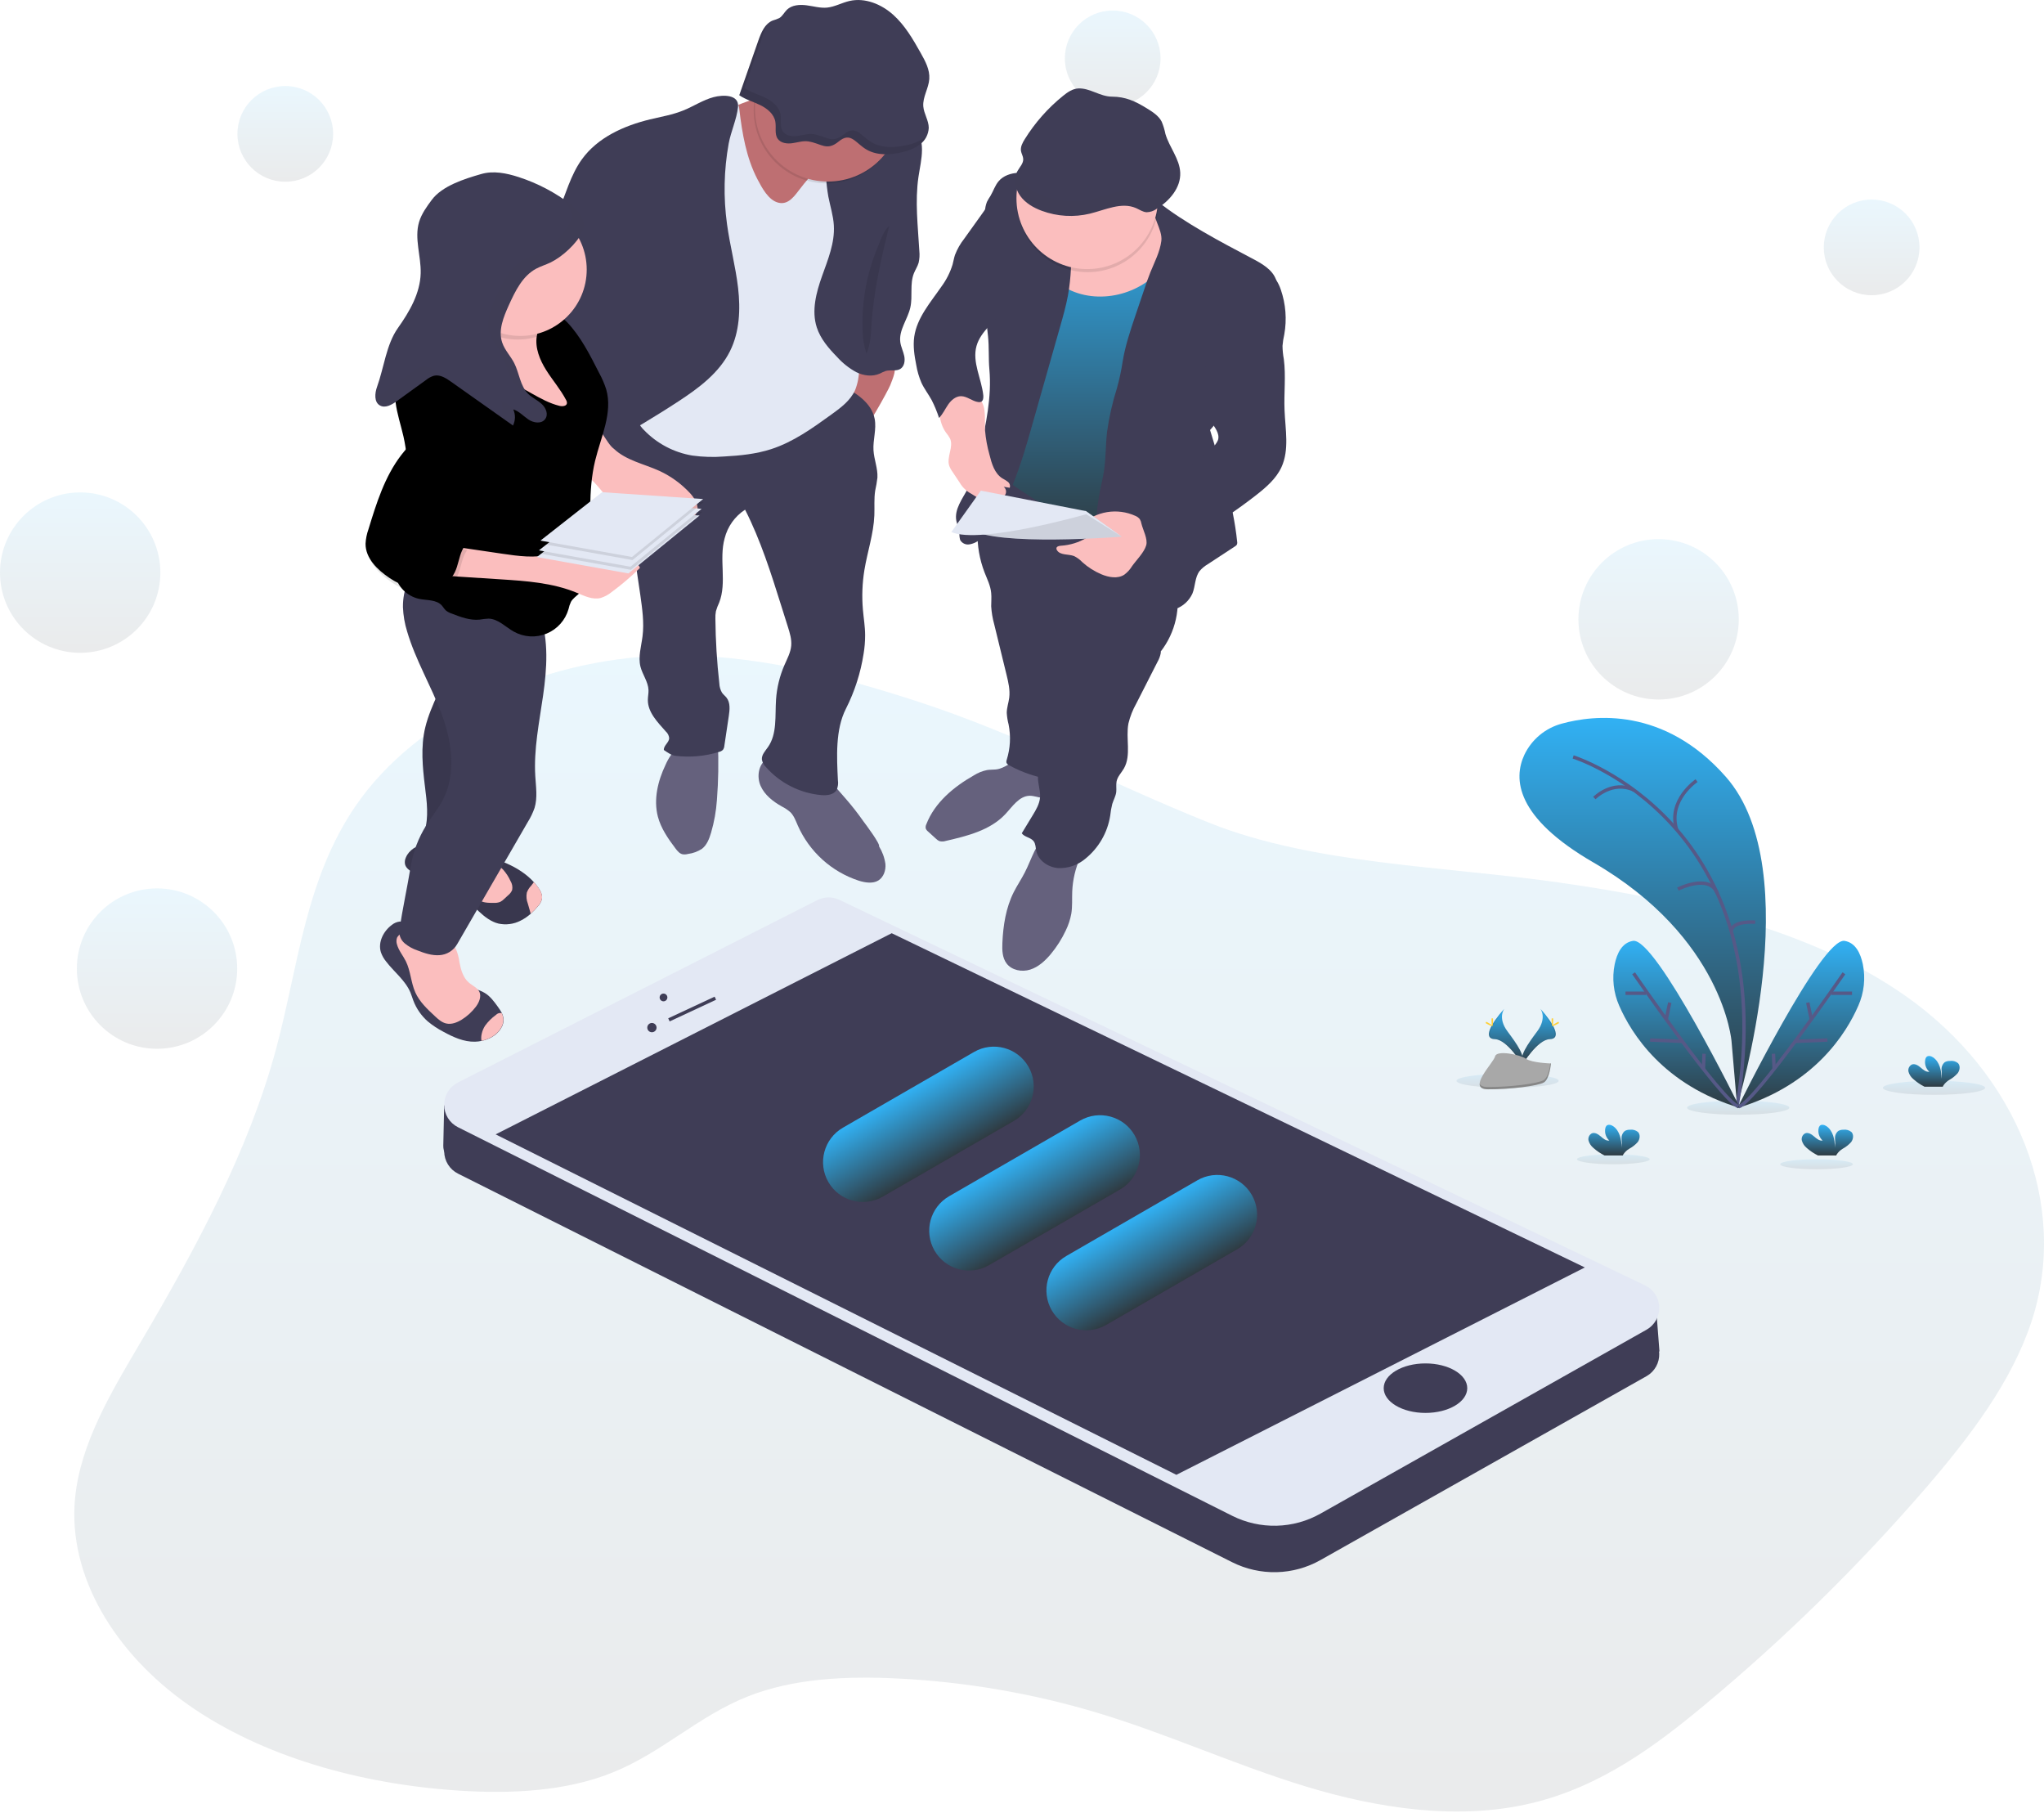 <svg width="600" height="532" viewBox="0 0 600 532" fill="none" xmlns="http://www.w3.org/2000/svg">
<g clip-path="url(#clip0)">
<path opacity="0.1" d="M268.798 205.694C245.348 198.104 220.554 191.742 195.215 192.398C157.963 193.365 122.145 210.725 104.48 236.383C89.547 258.125 87.554 283.679 81.036 307.856C73.005 337.642 57.761 365.909 41.492 393.553C32.753 408.401 23.534 423.56 22.015 439.875C19.931 462.527 33.656 485.172 55.294 500.351C76.933 515.529 105.726 523.619 134.656 525.508C150.049 526.508 166.136 525.735 179.842 520.191C194.339 514.348 204.941 503.655 219.496 497.877C232.987 492.527 248.711 491.839 263.845 492.625C283.443 493.616 302.854 496.942 321.665 502.532C342.758 508.842 362.358 517.925 383.406 524.326C404.454 530.728 427.982 534.35 449.549 529.202C469.798 524.372 485.86 512.465 500.344 500.403C523.685 481.013 545.389 459.733 565.234 436.779C578.316 421.593 590.502 405.557 596.345 387.814C607.505 353.886 592.553 315.471 559.099 292.105C531.384 272.739 494.099 264.189 457.586 258.995C424.287 254.21 385.763 253.736 355.158 241.55C325.969 229.897 299.416 215.601 268.798 205.694Z" fill="url(#paint0_linear)"/>
<path opacity="0.1" d="M567.714 321.314C576 321.314 582.718 320.393 582.718 319.256C582.718 318.119 576 317.198 567.714 317.198C559.428 317.198 552.71 318.119 552.71 319.256C552.71 320.393 559.428 321.314 567.714 321.314Z" fill="url(#paint1_linear)"/>
<path opacity="0.1" d="M510.238 327.144C518.524 327.144 525.242 326.223 525.242 325.086C525.242 323.949 518.524 323.028 510.238 323.028C501.952 323.028 495.235 323.949 495.235 325.086C495.235 326.223 501.952 327.144 510.238 327.144Z" fill="url(#paint2_linear)"/>
<path opacity="0.1" d="M442.537 319.256C450.823 319.256 457.541 318.335 457.541 317.198C457.541 316.061 450.823 315.14 442.537 315.14C434.251 315.14 427.534 316.061 427.534 317.198C427.534 318.335 434.251 319.256 442.537 319.256Z" fill="url(#paint3_linear)"/>
<path opacity="0.1" d="M533.24 343.147C539.131 343.147 543.907 342.49 543.907 341.68C543.907 340.87 539.131 340.213 533.24 340.213C527.349 340.213 522.573 340.87 522.573 341.68C522.573 342.49 527.349 343.147 533.24 343.147Z" fill="url(#paint4_linear)"/>
<path opacity="0.1" d="M473.59 341.68C479.481 341.68 484.256 341.023 484.256 340.213C484.256 339.403 479.481 338.746 473.59 338.746C467.699 338.746 462.923 339.403 462.923 340.213C462.923 341.023 467.699 341.68 473.59 341.68Z" fill="url(#paint5_linear)"/>
<path d="M509.914 324.619C509.914 324.619 530.961 255.632 506.622 228.001C488.444 207.33 467.747 209.823 458.495 212.361C456.1 212.999 453.873 214.149 451.967 215.733C450.061 217.317 448.523 219.297 447.458 221.535C444.212 228.514 444.809 239.843 467.649 253.068C505.895 275.213 508.278 305.59 508.278 305.59L509.914 324.619Z" fill="url(#paint6_linear)"/>
<path d="M461.787 222.145C461.787 222.145 523.827 241.544 509.914 324.619" stroke="#565987" stroke-miterlimit="10"/>
<path d="M498.013 229.098C498.013 229.098 489.47 234.857 492.17 243.505" stroke="#565987" stroke-miterlimit="10"/>
<path d="M468.013 234.221C468.013 234.221 473.207 228.91 479.588 231.838" stroke="#565987" stroke-miterlimit="10"/>
<path d="M492.534 260.936C492.534 260.936 501.701 256.288 504.071 262.111" stroke="#565987" stroke-miterlimit="10"/>
<path d="M515.224 270.636C515.224 270.636 508.336 270.09 508.213 273.382" stroke="#565987" stroke-miterlimit="10"/>
<path d="M510.764 325.171C510.764 325.171 486.094 275.031 479.348 276.128C476.102 276.647 474.648 279.816 473.979 282.99C473.148 287.1 473.618 291.366 475.323 295.196C478.822 303.22 488.217 318.458 510.764 325.171Z" fill="url(#paint7_linear)"/>
<path d="M479.53 285.646C479.53 285.646 505.402 323.158 510.401 324.807" stroke="#565987" stroke-miterlimit="10"/>
<path d="M477.154 291.502H483.192" stroke="#565987" stroke-miterlimit="10"/>
<path d="M484.386 305.226L493.852 305.629" stroke="#565987" stroke-miterlimit="10"/>
<path d="M490.145 294.248L489.119 299.175" stroke="#565987" stroke-miterlimit="10"/>
<path d="M500.208 309.251L500.026 313.731" stroke="#565987" stroke-miterlimit="10"/>
<path d="M510.037 325.171C510.037 325.171 534.707 275.031 541.453 276.128C544.699 276.647 546.153 279.816 546.822 282.99C547.653 287.1 547.183 291.366 545.478 295.196C541.979 303.22 532.585 318.458 510.037 325.171Z" fill="url(#paint8_linear)"/>
<path d="M541.271 285.646C541.271 285.646 515.4 323.158 510.401 324.807" stroke="#565987" stroke-miterlimit="10"/>
<path d="M543.647 291.502H537.61" stroke="#565987" stroke-miterlimit="10"/>
<path d="M536.415 305.226L526.949 305.629" stroke="#565987" stroke-miterlimit="10"/>
<path d="M530.656 294.248L531.682 299.175" stroke="#565987" stroke-miterlimit="10"/>
<path d="M520.587 309.251L520.775 313.731" stroke="#565987" stroke-miterlimit="10"/>
<path d="M467.714 336.882C467.045 336.334 466.556 335.596 466.312 334.766C466.203 334.348 466.242 333.905 466.42 333.512C466.598 333.118 466.906 332.798 467.292 332.604C468.195 332.26 469.155 332.883 469.889 333.519C470.623 334.156 471.454 334.863 472.408 334.733C471.918 334.288 471.551 333.723 471.344 333.094C471.137 332.465 471.097 331.793 471.226 331.143C471.266 330.874 471.378 330.62 471.551 330.41C472.051 329.877 472.96 330.111 473.557 330.526C475.459 331.87 475.992 334.454 476.005 336.779C476.098 335.915 476.098 335.045 476.005 334.182C475.968 333.752 476.036 333.319 476.205 332.922C476.374 332.525 476.637 332.175 476.972 331.903C477.423 331.656 477.932 331.535 478.446 331.552C478.871 331.492 479.303 331.521 479.716 331.639C480.129 331.756 480.512 331.959 480.841 332.234C481.562 333.013 481.374 334.318 480.744 335.175C480.036 335.96 479.199 336.618 478.271 337.123C477.559 337.543 476.953 338.121 476.498 338.811C476.447 338.907 476.404 339.006 476.368 339.109H471.006C469.813 338.518 468.706 337.769 467.714 336.882Z" fill="url(#paint9_linear)"/>
<path d="M561.637 316.685C560.965 316.139 560.476 315.4 560.235 314.568C560.127 314.151 560.166 313.71 560.344 313.317C560.522 312.925 560.83 312.606 561.215 312.413C562.118 312.069 563.079 312.692 563.812 313.322C564.546 313.952 565.383 314.672 566.338 314.536C565.846 314.092 565.477 313.527 565.269 312.898C565.061 312.269 565.019 311.596 565.15 310.946C565.189 310.677 565.304 310.425 565.481 310.219C565.981 309.686 566.883 309.914 567.48 310.336C569.383 311.673 569.915 314.231 569.928 316.588C570.024 315.725 570.024 314.854 569.928 313.991C569.891 313.561 569.96 313.128 570.128 312.731C570.297 312.334 570.56 311.984 570.895 311.712C571.348 311.471 571.856 311.353 572.369 311.368C572.792 311.301 573.223 311.325 573.636 311.437C574.049 311.549 574.434 311.746 574.765 312.017C575.492 312.79 575.304 314.095 574.667 314.952C573.964 315.751 573.127 316.424 572.194 316.938C571.482 317.359 570.876 317.936 570.421 318.626C570.368 318.721 570.325 318.821 570.292 318.925H564.929C563.737 318.328 562.63 317.575 561.637 316.685Z" fill="url(#paint10_linear)"/>
<path d="M530.332 336.882C529.662 336.334 529.174 335.596 528.929 334.766C528.821 334.348 528.859 333.905 529.038 333.512C529.216 333.118 529.524 332.798 529.91 332.604C530.812 332.26 531.773 332.883 532.507 333.519C533.24 334.156 534.071 334.863 535.026 334.733C534.535 334.288 534.168 333.724 533.959 333.095C533.751 332.466 533.709 331.793 533.838 331.143C533.883 330.874 533.997 330.621 534.169 330.41C534.669 329.877 535.578 330.111 536.175 330.526C538.077 331.87 538.609 334.454 538.622 336.779C538.726 335.917 538.737 335.046 538.655 334.182C538.618 333.752 538.686 333.319 538.855 332.922C539.024 332.525 539.287 332.175 539.622 331.903C540.073 331.656 540.582 331.535 541.096 331.552C541.521 331.492 541.953 331.521 542.366 331.639C542.779 331.756 543.162 331.959 543.492 332.234C544.212 333.013 544.024 334.318 543.394 335.175C542.686 335.96 541.849 336.618 540.921 337.123C540.209 337.543 539.603 338.121 539.148 338.811C539.097 338.907 539.054 339.006 539.018 339.109H533.656C532.452 338.521 531.334 337.772 530.332 336.882Z" fill="url(#paint11_linear)"/>
<path d="M441.563 296.059C441.563 296.059 439.551 298.688 442.492 302.655C445.433 306.622 447.848 309.978 446.874 312.452C446.874 312.452 442.44 305.083 438.83 304.979C435.221 304.876 437.59 300.493 441.563 296.059Z" fill="url(#paint12_linear)"/>
<path opacity="0.1" d="M441.563 296.059C441.386 296.312 441.246 296.59 441.148 296.884C437.629 301.019 435.753 304.882 439.135 304.979C442.291 305.07 446.076 310.706 446.978 312.121C446.978 312.231 446.913 312.342 446.874 312.446C446.874 312.446 442.44 305.077 438.83 304.973C435.221 304.869 437.59 300.493 441.563 296.059Z" fill="black"/>
<path d="M437.824 299.409C437.824 300.338 437.928 301.084 438.058 301.084C438.187 301.084 438.285 300.338 438.285 299.409C438.285 298.481 438.155 298.922 438.032 298.922C437.908 298.922 437.824 298.487 437.824 299.409Z" fill="#FFD037"/>
<path d="M436.538 300.513C437.35 300.961 438.064 301.227 438.122 301.117C438.181 301.006 437.577 300.552 436.766 300.11C435.954 299.669 436.272 299.987 436.207 300.11C436.142 300.234 435.727 300.071 436.538 300.513Z" fill="#FFD037"/>
<path d="M452.178 296.059C452.178 296.059 454.191 298.688 451.25 302.655C448.309 306.622 445.894 309.978 446.874 312.452C446.874 312.452 451.302 305.083 454.911 304.979C458.521 304.876 456.151 300.493 452.178 296.059Z" fill="url(#paint13_linear)"/>
<path opacity="0.1" d="M452.178 296.059C452.356 296.312 452.496 296.59 452.594 296.884C456.112 301.019 457.989 304.882 454.606 304.979C451.451 305.07 447.666 310.706 446.764 312.121C446.794 312.231 446.83 312.34 446.874 312.446C446.874 312.446 451.302 305.077 454.911 304.973C458.521 304.869 456.151 300.493 452.178 296.059Z" fill="black"/>
<path d="M455.918 299.409C455.918 300.338 455.814 301.084 455.684 301.084C455.554 301.084 455.457 300.338 455.457 299.409C455.457 298.481 455.587 298.922 455.71 298.922C455.833 298.922 455.918 298.487 455.918 299.409Z" fill="#FFD037"/>
<path d="M457.203 300.513C456.392 300.961 455.678 301.227 455.619 301.117C455.561 301.006 456.164 300.552 456.976 300.11C457.787 299.669 457.469 299.987 457.534 300.11C457.599 300.234 458.015 300.071 457.203 300.513Z" fill="#FFD037"/>
<path d="M455.275 312.108C455.275 312.108 449.659 311.939 447.965 310.732C446.27 309.524 439.317 308.083 438.875 310.018C438.434 311.952 430.436 319.639 436.772 319.691C443.108 319.743 451.522 318.704 453.21 317.672C454.898 316.64 455.275 312.108 455.275 312.108Z" fill="#A8A8A8"/>
<path opacity="0.2" d="M436.681 319.016C443.024 319.068 451.425 318.029 453.12 316.997C454.418 316.218 454.918 313.4 455.067 312.102H455.249C455.249 312.102 454.898 316.646 453.204 317.665C451.509 318.685 443.115 319.736 436.766 319.684C434.935 319.684 434.305 319.035 434.337 318.055C434.617 318.646 435.318 319.009 436.681 319.016Z" fill="black"/>
<path opacity="0.1" d="M83.743 53.334C91.499 53.334 97.786 47.047 97.786 39.291C97.786 31.535 91.499 25.248 83.743 25.248C75.988 25.248 69.701 31.535 69.701 39.291C69.701 47.047 75.988 53.334 83.743 53.334Z" fill="url(#paint14_linear)"/>
<path opacity="0.1" d="M326.625 31.169C334.38 31.169 340.667 24.882 340.667 17.127C340.667 9.371 334.38 3.084 326.625 3.084C318.869 3.084 312.582 9.371 312.582 17.127C312.582 24.882 318.869 31.169 326.625 31.169Z" fill="url(#paint15_linear)"/>
<path opacity="0.1" d="M549.406 86.645C557.162 86.645 563.449 80.358 563.449 72.603C563.449 64.847 557.162 58.56 549.406 58.56C541.65 58.56 535.363 64.847 535.363 72.603C535.363 80.358 541.65 86.645 549.406 86.645Z" fill="url(#paint16_linear)"/>
<path opacity="0.1" d="M23.534 191.586C36.532 191.586 47.069 181.049 47.069 168.052C47.069 155.054 36.532 144.517 23.534 144.517C10.537 144.517 0 155.054 0 168.052C0 181.049 10.537 191.586 23.534 191.586Z" fill="url(#paint17_linear)"/>
<path opacity="0.1" d="M46.095 307.797C59.093 307.797 69.629 297.261 69.629 284.263C69.629 271.265 59.093 260.729 46.095 260.729C33.097 260.729 22.561 271.265 22.561 284.263C22.561 297.261 33.097 307.797 46.095 307.797Z" fill="url(#paint18_linear)"/>
<path opacity="0.1" d="M486.866 205.291C499.864 205.291 510.401 194.754 510.401 181.757C510.401 168.759 499.864 158.222 486.866 158.222C473.868 158.222 463.332 168.759 463.332 181.757C463.332 194.754 473.868 205.291 486.866 205.291Z" fill="url(#paint19_linear)"/>
<path d="M292.255 225.826C291.424 225.904 290.58 225.865 289.755 225.995C288.371 226.27 287.05 226.801 285.86 227.56C279.952 230.923 274.375 235.545 271.928 241.881C271.726 242.271 271.662 242.717 271.746 243.147C271.891 243.502 272.129 243.812 272.434 244.043L274.732 246.134C275.023 246.435 275.369 246.678 275.752 246.848C276.372 247.01 277.025 246.99 277.634 246.79C283.951 245.342 290.664 243.673 295.098 238.947C297.202 236.707 299.143 233.623 302.24 233.539C303.538 233.539 304.752 234.039 306.031 234.188C307.31 234.337 308.849 233.792 309.154 232.546C309.253 231.926 309.181 231.29 308.946 230.708L307.038 224.352C306.518 222.612 301.279 222.522 299.533 222.833C296.871 223.294 295.079 225.566 292.255 225.826Z" fill="#65617D"/>
<path d="M314.744 261.631C314.653 263.806 314.828 266.007 314.471 268.162C314.157 269.862 313.613 271.511 312.855 273.064C311.687 275.561 310.203 277.898 308.44 280.017C306.797 281.965 304.83 283.795 302.396 284.561C299.961 285.328 296.968 284.776 295.449 282.724C294.209 281.056 294.15 278.829 294.241 276.745C294.462 271.622 295.267 266.429 297.565 261.845C298.552 259.897 299.805 258.041 300.811 256.074C302.915 251.99 304.116 247.147 307.745 244.329C310.022 245.381 312.457 246.05 314.952 246.309C315.919 246.413 318.685 246.478 319.009 247.718C319.23 248.556 317.412 250.899 317.062 251.724C315.676 254.852 314.89 258.213 314.744 261.631Z" fill="#65617D"/>
<path d="M289.009 168C289.788 169.986 290.775 171.934 290.956 174.051C291.086 175.349 290.956 176.647 290.956 177.946C291.066 179.725 291.362 181.487 291.839 183.205L295.455 198.007C295.994 200.221 296.533 202.493 296.254 204.752C296.066 206.259 295.52 207.719 295.527 209.232C295.596 210.379 295.779 211.516 296.072 212.627C296.757 216.06 296.569 219.609 295.527 222.95C295.42 223.202 295.382 223.477 295.416 223.749C295.507 224.171 295.916 224.43 296.286 224.632C300.18 226.762 304.424 228.176 308.816 228.806C312.781 219.374 315.551 209.483 317.062 199.364C317.983 193.235 318.431 187.029 319.613 180.945C319.64 180.594 319.789 180.263 320.035 180.01C320.476 179.64 321.145 179.874 321.665 180.121C328.299 183.311 334.682 187.001 340.758 191.158C342.895 188.391 344.397 185.188 345.159 181.777C345.921 178.365 345.923 174.828 345.166 171.415C344.403 168.472 343.315 165.624 341.92 162.923C340.435 159.637 338.584 156.529 336.402 153.658C331.585 147.621 324.521 143.764 317.25 141.148C312.829 139.551 308.278 138.369 303.733 137.162C301.188 136.48 296.923 134.26 294.449 135.987C291.852 137.785 290.125 142.245 289.061 145.076C287.746 148.587 287.031 152.293 286.944 156.041C286.837 160.124 287.539 164.189 289.009 168Z" fill="#3F3D56"/>
<path d="M341.2 185.847C339.843 187.327 340.986 189.69 340.726 191.69C340.556 192.593 340.233 193.46 339.771 194.254L333.558 206.453C332.52 208.284 331.742 210.251 331.247 212.296C330.397 216.698 332.143 221.645 329.91 225.534C329.189 226.787 328.072 227.865 327.774 229.28C327.553 230.312 327.774 231.39 327.663 232.435C327.514 233.662 326.858 234.766 326.495 235.947C326.211 237.083 326.009 238.237 325.891 239.401C325.103 244.366 322.504 248.863 318.594 252.022C316.353 253.921 313.477 254.9 310.543 254.762C307.648 254.515 304.772 252.548 304.181 249.705C303.98 248.737 304.019 247.66 303.415 246.874C302.558 245.751 300.753 245.705 299.929 244.556L303.123 239.297C304.116 237.668 305.129 235.967 305.291 234.065C305.486 231.734 304.363 229.41 304.765 227.105C305.109 225.125 306.531 223.476 306.96 221.515C307.492 219.081 306.427 216.62 305.85 214.192C304.434 208.213 306.018 201.98 307.596 196.014C309.693 188.119 311.842 180.101 316.088 173.122C324.56 177.686 332.351 182.068 341.2 185.847Z" fill="#3F3D56"/>
<path d="M341.278 62.183C341.784 63.559 341.511 65.085 341.414 66.545C341.187 69.792 341.875 73.038 341.719 76.329C341.563 79.621 340.551 82.763 339.849 85.964C337.856 95.098 338.337 104.616 336.532 113.789C334.305 125.151 328.611 135.733 327.488 147.264C327.131 150.925 327.177 154.846 325.17 157.937C313.249 152.689 301.981 146.07 291.593 138.213C293.878 121.262 296.137 104.226 295.832 87.126C295.684 85.064 295.828 82.992 296.26 80.971C296.802 79.273 297.58 77.661 298.572 76.18C301.084 72.096 303.85 68.175 306.609 64.26C308.375 61.754 310.284 59.125 313.101 57.95C315.919 56.775 319.256 57.3 322.327 57.859C326.023 58.534 329.715 59.209 333.403 59.884C335.707 60.306 340.291 59.501 341.278 62.183Z" fill="url(#paint20_linear)"/>
<path d="M252.379 127.138C250.865 125.622 249.213 124.251 247.445 123.041C249.75 120.236 249.296 116.179 249.86 112.588C250.323 110.256 251.026 107.978 251.957 105.791C252.191 105.174 252.522 104.493 253.165 104.33C253.56 104.281 253.96 104.344 254.321 104.512C256.268 105.2 260.332 105.161 261.845 106.421C263.669 107.953 262.001 111.16 261.313 113.075C260.826 114.361 253.347 128.111 252.379 127.138Z" fill="#BE6F72"/>
<path d="M258.034 248.38C259.012 249.963 259.651 251.732 259.91 253.574C260.066 255.418 259.391 257.437 257.82 258.411C256.249 259.385 253.996 259.06 252.126 258.476C248.16 257.186 244.511 255.074 241.418 252.277C238.325 249.48 235.857 246.061 234.175 242.245C233.584 240.882 233.071 239.434 232.026 238.382C231.25 237.7 230.388 237.121 229.462 236.662C226.91 235.221 224.45 233.325 223.268 230.637C222.087 227.949 222.619 224.359 225.067 222.762C225.829 222.321 226.672 222.037 227.546 221.925C228.42 221.814 229.307 221.878 230.156 222.113C231.849 222.593 233.469 223.299 234.974 224.21C237.493 225.58 240.57 226.761 242.764 228.585C244.712 230.189 246.458 232.357 248.12 234.247C250.024 236.42 251.808 238.696 253.464 241.064C253.996 241.758 258.482 247.751 258.034 248.38Z" fill="#65617D"/>
<path d="M210.446 234.753C210.225 238.02 209.648 241.253 208.726 244.394C208.2 246.16 207.505 247.997 206.044 249.12C204.809 249.921 203.408 250.434 201.948 250.62C201.438 250.758 200.906 250.791 200.383 250.717C199.487 250.529 198.851 249.757 198.299 249.023C196.131 246.153 194.021 243.121 193.105 239.642C191.807 234.597 193.105 229.189 195.358 224.476C196.168 222.576 197.349 220.856 198.831 219.418C200.663 217.913 202.864 216.924 205.207 216.555C207.602 216.075 210.543 215.049 210.719 217.964C210.975 223.561 210.884 229.168 210.446 234.753Z" fill="#65617D"/>
<path d="M246.368 112.725C250.847 115.043 255.82 117.99 256.755 122.944C257.333 125.969 256.223 129.066 256.405 132.143C256.567 134.85 257.703 137.467 257.56 140.168C257.409 141.444 257.192 142.711 256.911 143.966C256.528 146.361 256.755 148.802 256.658 151.224C256.444 156.677 254.619 161.923 253.736 167.305C253.111 171.148 252.965 175.054 253.301 178.933C253.516 181.439 253.951 183.932 253.951 186.451C253.951 188.265 253.801 190.076 253.503 191.865C252.632 197.487 250.879 202.936 248.309 208.011C245.186 214.16 245.627 222.093 245.959 228.981C246.103 229.931 245.982 230.902 245.608 231.786C244.79 233.273 242.751 233.487 241.063 233.344C234.804 232.772 228.998 229.832 224.833 225.125C224.225 224.533 223.813 223.77 223.651 222.937C223.508 221.548 224.625 220.405 225.43 219.256C228.17 215.361 227.475 210.083 227.8 205.298C228.037 201.817 228.869 198.402 230.26 195.202C231.065 193.352 232.072 191.528 232.253 189.515C232.422 187.639 231.851 185.782 231.286 183.99L229.338 177.81C226.32 168.208 223.281 158.547 218.711 149.581C215.712 151.532 213.566 154.549 212.705 158.021C211.004 164.137 213.426 170.967 211.108 176.849C210.724 177.664 210.405 178.509 210.154 179.374C210.017 180.121 209.965 180.881 209.998 181.64C210.058 187.968 210.444 194.289 211.154 200.578C211.189 201.53 211.456 202.46 211.933 203.285C212.316 203.837 212.874 204.246 213.283 204.772C214.419 206.246 214.205 208.31 213.932 210.147L212.634 218.834C212.611 219.274 212.465 219.7 212.212 220.061C211.906 220.358 211.524 220.564 211.108 220.658C206.983 221.939 202.634 222.338 198.344 221.827C197.078 221.678 195.929 220.827 194.871 220.113C194.761 218.815 196.377 217.951 196.436 216.659C196.373 215.894 196.017 215.182 195.442 214.673C193.027 211.946 190.145 209.05 190.171 205.408C190.171 204.454 190.398 203.499 190.366 202.545C190.281 200.097 188.593 198 188.002 195.644C187.275 192.729 188.243 189.703 188.613 186.723C189.119 182.711 188.522 178.647 187.963 174.641L185.788 159.943C185.536 157.662 185.084 155.407 184.438 153.204C183.619 151.035 182.659 148.923 181.562 146.881C179.485 142.661 177.777 138.272 176.076 133.896C175.536 132.707 175.196 131.437 175.07 130.137C174.972 127.91 176.122 125.807 177.55 124.093C180.225 120.908 183.876 118.694 187.937 117.795C188.616 117.606 189.33 117.577 190.021 117.711C190.603 117.904 191.149 118.191 191.638 118.561C196.657 121.844 202.367 123.92 208.322 124.626C214.277 125.332 220.315 124.65 225.962 122.632C226.612 123.125 227.813 122.911 228.559 122.561C230.643 121.606 232.344 120.016 234.175 118.665C237.584 116.081 242.18 113.627 246.368 112.725Z" fill="#3F3D56"/>
<path d="M111.803 279.452C112.148 280.447 112.666 281.372 113.335 282.185C115.685 285.25 118.964 287.697 120.477 291.275C120.795 292.041 121.028 292.846 121.321 293.625C122.209 295.976 123.658 298.075 125.54 299.74C126.977 300.933 128.537 301.967 130.195 302.824C133.065 304.389 136.168 305.804 139.427 305.72C140.083 305.706 140.735 305.627 141.375 305.486C142.389 305.276 143.367 304.917 144.277 304.421C146.374 303.266 148.172 301.006 147.757 298.65C147.673 298.2 147.531 297.764 147.335 297.351C146.991 296.695 146.593 296.067 146.147 295.475C145.05 293.956 143.92 292.398 142.316 291.424C140.512 290.32 138.239 290.048 136.616 288.684C135.976 288.105 135.423 287.435 134.974 286.698C133.503 284.436 132.406 281.953 131.728 279.342C131.234 277.394 130.903 275.258 129.481 273.83C128.059 272.402 126.105 272.077 124.21 271.752C123.569 271.62 122.916 271.557 122.262 271.564C121.334 271.597 120.373 271.863 119.503 271.428C118.633 270.993 118.341 270.376 117.289 270.46C116.452 270.573 115.663 270.917 115.01 271.454C112.543 273.278 110.907 276.524 111.803 279.452Z" fill="#3F3D56"/>
<path d="M134.87 282.406C135.292 284.607 135.941 286.951 137.642 288.385C138.726 289.32 140.239 289.905 140.778 291.223C141.317 292.541 140.622 294.196 139.726 295.404C138.582 296.931 137.164 298.232 135.545 299.241C134.169 300.091 132.526 300.74 130.948 300.364C129.65 300.059 128.624 299.124 127.657 298.221C125.437 296.163 123.164 294.027 121.918 291.268C120.619 288.36 120.554 284.99 119.139 282.127C118.315 280.458 117.042 278.998 116.542 277.206C116.318 276.558 116.318 275.854 116.542 275.206C116.784 274.743 117.151 274.356 117.6 274.089C118.049 273.822 118.564 273.685 119.087 273.694C120.132 273.728 121.163 273.948 122.132 274.343C125.063 275.388 128.063 276.227 131.111 276.855C132.325 277.082 133.058 277.076 133.708 278.251C134.307 279.568 134.7 280.969 134.87 282.406Z" fill="#FBBEBE"/>
<path d="M142.401 301.013C141.92 301.749 141.578 302.568 141.395 303.428C141.241 304.097 141.217 304.789 141.323 305.466C142.338 305.256 143.315 304.897 144.225 304.402C146.322 303.246 148.12 300.987 147.705 298.63C147.621 298.181 147.479 297.744 147.283 297.332C146.973 297.262 146.651 297.275 146.347 297.37C146.044 297.465 145.771 297.637 145.556 297.871C144.347 298.747 143.283 299.807 142.401 301.013Z" fill="#FBBEBE"/>
<path d="M119.133 251.685C118.85 252.293 118.766 252.974 118.892 253.633C119.191 254.931 120.522 255.678 121.723 256.268L133.143 261.852C133.935 262.218 134.707 262.628 135.454 263.079C137.402 264.273 138.934 265.961 140.596 267.506C142.258 269.052 144.108 270.499 146.309 271.045C148.506 271.526 150.802 271.225 152.801 270.194C153.879 269.658 154.879 268.978 155.775 268.175C156.551 267.495 157.267 266.75 157.917 265.948C158.476 265.359 158.875 264.637 159.079 263.851C159.294 262.663 158.703 261.495 158.015 260.514C157.618 259.949 157.185 259.411 156.716 258.904C152.386 254.119 145.29 251.639 139.187 250.666C136.759 250.276 134.454 249.367 132.117 248.627C129.78 247.887 127.306 247.329 124.878 247.673C122.45 248.017 120.061 249.413 119.133 251.685Z" fill="#3F3D56"/>
<path opacity="0.1" d="M119.133 251.685C118.85 252.293 118.766 252.974 118.892 253.633C119.191 254.931 120.522 255.678 121.723 256.268L133.143 261.852C133.935 262.218 134.707 262.628 135.454 263.079C137.402 264.273 138.934 265.961 140.596 267.506C142.258 269.052 144.108 270.499 146.309 271.045C148.506 271.526 150.802 271.225 152.801 270.194C153.879 269.658 154.879 268.978 155.775 268.175C156.551 267.495 157.267 266.75 157.917 265.948C158.476 265.359 158.875 264.637 159.079 263.851C159.294 262.663 158.703 261.495 158.015 260.514C157.618 259.949 157.185 259.411 156.716 258.904C152.386 254.119 145.29 251.639 139.187 250.666C136.759 250.276 134.454 249.367 132.117 248.627C129.78 247.887 127.306 247.329 124.878 247.673C122.45 248.017 120.061 249.413 119.133 251.685Z" fill="black"/>
<path d="M147.711 255.249C148.589 256.235 149.312 257.349 149.854 258.554C150.342 259.342 150.515 260.285 150.341 261.196C150.086 261.809 149.676 262.346 149.153 262.754L148.017 263.806C147.673 264.162 147.274 264.461 146.835 264.689C146.214 264.922 145.55 265.021 144.887 264.981C143.362 264.981 141.719 264.981 140.479 264.065C138.785 262.845 138.479 260.319 139.252 258.378C140.025 256.437 141.641 254.97 143.271 253.658C144.595 252.587 146.783 254.269 147.711 255.249Z" fill="#FBBEBE"/>
<path d="M154.645 261.962C154.435 263.039 154.536 264.154 154.937 265.176C155.223 266.15 155.502 267.123 155.781 268.117C155.781 268.117 155.781 268.117 155.781 268.156C156.557 267.475 157.274 266.73 157.924 265.929C158.482 265.339 158.882 264.618 159.086 263.832C159.3 262.644 158.709 261.475 158.021 260.495C157.625 259.93 157.191 259.392 156.723 258.885C156.418 259.281 156.151 259.67 155.931 259.924C155.363 260.504 154.924 261.199 154.645 261.962Z" fill="#FBBEBE"/>
<path d="M124.813 213.575C123.469 219.223 124.041 225.131 124.755 230.897C125.3 235.285 125.911 239.83 124.612 244.056C124.132 245.634 123.372 247.238 123.664 248.867C124.216 251.938 127.917 253.119 130.981 253.697C131.865 253.922 132.784 253.977 133.688 253.86C134.596 253.612 135.438 253.169 136.155 252.561C140.511 249.395 143.819 244.997 145.653 239.934C146.816 236.545 147.186 232.942 147.543 229.377C148.14 223.379 148.744 217.308 147.867 211.348C147.608 209.596 147.218 207.862 147.056 206.096C146.851 203.025 147.021 199.94 147.562 196.91C148.68 189.403 150.373 181.993 152.626 174.745C146.444 175.566 140.16 174.431 134.656 171.499C135.72 172.07 134.5 181.179 134.37 182.458C133.976 186.271 133.288 190.048 132.312 193.754C130.501 200.682 126.456 206.693 124.813 213.575Z" fill="#3F3D56"/>
<path opacity="0.1" d="M124.813 213.575C123.469 219.223 124.041 225.131 124.755 230.897C125.3 235.285 125.911 239.83 124.612 244.056C124.132 245.634 123.372 247.238 123.664 248.867C124.216 251.938 127.917 253.119 130.981 253.697C131.865 253.922 132.784 253.977 133.688 253.86C134.596 253.612 135.438 253.169 136.155 252.561C140.511 249.395 143.819 244.997 145.653 239.934C146.816 236.545 147.186 232.942 147.543 229.377C148.14 223.379 148.744 217.308 147.867 211.348C147.608 209.596 147.218 207.862 147.056 206.096C146.851 203.025 147.021 199.94 147.562 196.91C148.68 189.403 150.373 181.993 152.626 174.745C146.444 175.566 140.16 174.431 134.656 171.499C135.72 172.07 134.5 181.179 134.37 182.458C133.976 186.271 133.288 190.048 132.312 193.754C130.501 200.682 126.456 206.693 124.813 213.575Z" fill="black"/>
<path d="M158.521 180.478C161.118 188.002 160.547 196.221 159.424 204.103C158.3 211.985 156.645 219.866 157.132 227.806C157.32 230.923 157.826 234.123 156.918 237.103C156.412 238.557 155.744 239.949 154.924 241.252L134.208 277.076C133.679 278.006 132.928 278.789 132.021 279.356C131.115 279.923 130.081 280.255 129.014 280.322C126.8 280.478 124.625 279.751 122.561 278.939C121.189 278.485 119.914 277.778 118.802 276.855C118.25 276.396 117.818 275.81 117.542 275.147C117.266 274.485 117.155 273.766 117.217 273.051C118.146 266.831 119.542 260.462 120.574 254.223C121.276 249.99 122.807 245.937 125.08 242.297C126.683 239.7 128.657 237.369 130.04 234.669C134.013 226.93 132.637 217.49 129.572 209.349C126.508 201.208 121.944 193.651 119.509 185.327C118.787 183.011 118.375 180.61 118.282 178.186C118.252 175.683 118.716 173.198 119.647 170.874C120.579 168.55 121.959 166.433 123.71 164.643C124.221 164.065 124.865 163.619 125.586 163.345C126.429 163.149 127.308 163.165 128.144 163.39C139.681 165.63 154.71 169.363 158.521 180.478Z" fill="#3F3D56"/>
<path d="M344.738 68.142C345.115 70.986 344.089 73.862 342.628 76.323C337.103 85.542 324.365 89.619 314.517 85.328C310.459 83.555 307.025 80.634 303.662 77.751C302.532 76.777 301.357 75.758 300.786 74.382C299.779 71.947 300.993 69.045 302.973 67.305C304.954 65.565 307.518 64.708 310.069 63.936C318.49 61.313 342.732 53.042 344.738 68.142Z" fill="#FBBEBE"/>
<path d="M339.81 59.118C347.478 65.286 358.638 71.161 367.325 75.732C370.279 77.29 373.557 79.043 374.622 82.224C375.193 83.925 375.005 85.775 374.817 87.567C374.453 91.015 374.076 94.514 372.746 97.715C371.181 101.461 368.415 104.551 366.195 107.953C362.3 113.913 360.014 120.937 355.204 126.203C358.45 136.986 362.001 147.757 363.157 158.95C363.22 159.257 363.186 159.577 363.059 159.865C362.926 160.054 362.753 160.211 362.553 160.326L354.476 165.624C353.596 166.137 352.808 166.796 352.146 167.571C350.717 169.428 350.906 172.038 350.023 174.2C349.539 175.255 348.846 176.202 347.987 176.983C347.128 177.764 346.12 178.363 345.024 178.744C342.817 179.505 340.466 179.754 338.148 179.471C335.199 179.286 332.358 178.286 329.942 176.582C327.884 175.024 326.417 172.836 325.002 170.681C323.953 169.211 323.081 167.622 322.405 165.948C321.541 163.559 321.489 160.956 321.522 158.411C321.543 153.568 322.006 148.737 322.905 143.978C323.281 142.089 323.749 140.226 324.047 138.324C324.645 134.493 324.528 130.585 324.969 126.735C325.572 122.405 326.539 118.133 327.858 113.965C328.58 111.383 329.144 108.76 329.546 106.109C330.306 101.448 331.819 96.949 333.331 92.475L335.928 84.808C336.48 83.153 337.038 81.504 337.694 79.887C338.915 76.868 340.486 73.927 340.901 70.707C341.362 67.195 337.571 63.027 338.85 59.729C338.953 59.365 339.518 58.885 339.81 59.118Z" fill="#3F3D56"/>
<path d="M372.544 80.413C374.343 81.224 375.336 83.159 375.979 85.029C377.428 89.243 377.776 93.757 376.992 98.143C376.738 99.246 376.564 100.365 376.472 101.493C376.486 102.8 376.614 104.104 376.855 105.388C377.504 110.355 376.855 115.4 377.069 120.412C377.29 126.047 378.517 132 376.154 137.123C374.583 140.525 371.609 143.056 368.675 145.355C357.75 153.869 345.696 160.826 332.857 166.026C335.071 163.364 335.11 159.359 333.636 156.223C332.163 153.087 329.423 150.73 326.495 148.9C330.222 148.071 333.831 146.782 337.24 145.063C344.043 141.609 349.873 136.551 355.632 131.546C356.482 130.935 357.143 130.098 357.541 129.131C358.125 127.183 356.515 125.333 355.398 123.625C352.016 118.431 352.801 111.647 354.217 105.635C355.794 99.046 358.112 92.482 362.339 87.184C364.974 83.873 368.415 81.328 372.544 80.413Z" fill="#3F3D56"/>
<path d="M332.286 166.188C331.702 167.14 330.945 167.972 330.053 168.642C328.105 169.941 325.43 169.447 323.255 168.526C321.234 167.668 319.369 166.481 317.737 165.013C317.035 164.267 316.206 163.652 315.289 163.195C313.588 162.546 311.212 163.033 310.258 161.468C310.147 161.304 310.092 161.108 310.102 160.91C310.16 160.345 310.9 160.19 311.472 160.157C314.122 159.982 316.695 159.188 318.983 157.839C318.252 157.311 317.627 156.65 317.14 155.892C316.937 155.627 316.828 155.303 316.828 154.97C316.907 154.608 317.106 154.283 317.393 154.048C319.48 152.078 322.105 150.775 324.936 150.303C327.766 149.831 330.673 150.213 333.286 151.399C333.796 151.605 334.243 151.941 334.584 152.373C334.825 152.771 334.985 153.212 335.058 153.671C335.48 155.489 337.006 158.216 336.454 160.053C335.844 162.163 333.539 164.403 332.286 166.188Z" fill="#FBBEBE"/>
<path d="M288.015 158.002C296.092 148.672 299.701 136.395 303.051 124.521L305.447 116.081L311.225 95.754C312.076 92.755 312.926 89.755 313.491 86.697C314.458 81.419 314.549 76.024 314.491 70.662C314.408 68.439 313.899 66.252 312.991 64.221C312.426 62.819 312.153 61.326 311.692 59.878C311.106 57.859 310.229 55.937 309.089 54.171C308.772 53.646 308.375 53.173 307.914 52.769C307.115 52.226 306.21 51.859 305.259 51.691C303.195 51.078 301.056 50.752 298.903 50.724C296.747 50.802 294.527 51.548 293.138 53.184C292.079 54.437 291.592 56.06 290.755 57.469C290.365 58.046 290.012 58.647 289.697 59.268C289.34 60.211 289.142 61.207 289.112 62.215C288.775 66.305 288.487 70.4 288.249 74.499C288.139 76.362 288.041 78.238 288.113 80.108C288.171 81.562 288.327 83.01 288.483 84.458L290.021 98.637C290.378 101.967 290.125 105.083 290.424 108.42C291.151 116.477 289.418 124.534 287.639 132.442C286.788 136.201 285.912 140.012 284.094 143.414C282.49 146.426 280.088 149.484 280.724 152.84C280.945 154.009 281.536 155.1 281.627 156.281C281.582 157.013 281.655 157.747 281.841 158.456C282.106 158.938 282.517 159.324 283.016 159.557C283.514 159.791 284.073 159.86 284.613 159.755C285.899 159.529 287.085 158.918 288.015 158.002Z" fill="#3F3D56"/>
<path d="M289.002 120.665C289.249 122.528 289.061 124.417 289.151 126.294C289.355 128.71 289.79 131.101 290.45 133.435C291.099 136.032 291.93 138.94 294.222 140.382C294.797 140.68 295.346 141.026 295.864 141.414C296.12 141.615 296.308 141.89 296.403 142.201C296.498 142.512 296.496 142.844 296.397 143.154L294.611 142.855C294.814 143.01 294.982 143.206 295.103 143.43C295.225 143.654 295.298 143.901 295.317 144.156C295.337 144.41 295.302 144.665 295.216 144.905C295.13 145.146 294.995 145.365 294.818 145.549C294.641 145.733 294.428 145.877 294.192 145.973C293.955 146.069 293.701 146.114 293.447 146.104C293.192 146.095 292.942 146.032 292.713 145.92C292.484 145.808 292.281 145.648 292.118 145.452C292.186 146.037 292.131 146.63 291.956 147.192C291.866 147.468 291.693 147.709 291.46 147.884C291.228 148.058 290.948 148.156 290.658 148.166C290.321 148.114 290.002 147.98 289.729 147.776L285.068 144.887C283.671 144.135 282.51 143.012 281.711 141.641L279.673 138.57C279.223 137.978 278.867 137.322 278.615 136.623C277.855 134.026 279.978 131.143 278.874 128.696C278.543 128.092 278.154 127.523 277.712 126.995C275.355 123.749 275.505 119.334 275.764 115.309C275.849 113.952 276.096 112.342 277.323 111.751C278.296 111.277 279.465 111.699 280.367 112.29C281.27 112.881 282.068 113.66 283.094 114.01C283.743 114.231 284.458 114.257 285.107 114.491C286.016 114.809 286.86 116.049 287.47 116.782C288.333 117.908 288.864 119.253 289.002 120.665Z" fill="#FBBEBE"/>
<path d="M232.111 62.319C231.559 63.585 230.785 64.741 229.825 65.734C229.343 66.23 228.751 66.606 228.097 66.831C227.443 67.057 226.745 67.126 226.06 67.032C224.619 66.747 223.56 65.559 222.606 64.435C220.113 61.507 217.588 58.541 215.913 55.074C213.355 49.795 212.946 43.771 212.575 37.921C212.485 36.415 212.407 34.818 213.127 33.5C214.043 31.818 215.984 31.026 217.776 30.358L227.676 26.657C228.283 26.37 228.955 26.247 229.624 26.3C231.176 26.56 231.747 28.43 232.169 29.942C232.924 32.66 234.179 35.214 235.87 37.473C238.09 40.434 243.07 44.42 240.226 48.114C236.792 52.542 234.61 57.32 232.111 62.319Z" fill="#BE6F72"/>
<path d="M244.777 45.426C249.114 49.503 250.581 55.853 250.373 61.793C250.166 67.734 248.517 73.525 247.575 79.394C246.634 85.263 246.445 91.528 248.997 96.923C249.873 98.773 251.068 100.487 251.678 102.441C252.19 104.373 252.363 106.378 252.191 108.369C252.181 110.467 251.78 112.545 251.01 114.497C249.627 117.562 246.783 119.691 244.063 121.639C238.512 125.651 232.851 129.728 226.333 131.825C221.918 133.247 217.243 133.714 212.621 133.967C209.491 134.217 206.344 134.128 203.233 133.701C197.792 132.794 192.792 130.147 188.983 126.157C188.319 125.514 187.772 124.761 187.366 123.93C186.969 122.85 186.778 121.705 186.801 120.554C186.645 116.291 186.671 112.028 186.879 107.765C186.998 103.702 187.558 99.664 188.548 95.722C189.788 91.177 191.937 86.918 193.566 82.49C199.24 67.097 198.669 49.581 206.551 35.208C208.252 32.104 211.095 28.839 214.601 29.332C215.275 29.372 215.91 29.664 216.38 30.15C216.783 30.741 217.008 31.435 217.029 32.15C217.867 39.135 219.055 46.303 222.346 52.607C223.645 55.08 225.592 58.846 228.585 59.508C231.578 60.17 233.344 57.313 234.948 55.288C237.766 51.574 241.072 48.256 244.777 45.426Z" fill="#E3E8F4"/>
<path d="M265.533 34.915C266.417 35.393 267.243 35.973 267.993 36.642C269.941 38.486 270.655 41.31 270.642 43.985C270.629 46.66 269.993 49.295 269.603 51.944C268.558 59.086 269.448 66.396 269.863 73.628C269.99 74.796 269.919 75.977 269.655 77.121C269.337 78.212 268.681 79.173 268.259 80.231C267.019 83.36 267.954 86.931 267.227 90.216C266.448 93.715 263.78 96.897 264.28 100.448C264.481 101.837 265.15 103.116 265.435 104.493C265.721 105.869 265.474 107.531 264.286 108.271C263.098 109.011 261.371 108.472 259.956 108.881C259.381 109.094 258.821 109.345 258.281 109.634C256.093 110.621 253.483 110.284 251.328 109.206C249.215 108.053 247.316 106.547 245.712 104.752C243.238 102.22 240.843 99.448 239.758 96.079C238.174 91.196 239.583 85.879 241.304 81.036C243.024 76.193 245.076 71.298 244.77 66.149C244.602 63.267 243.693 60.495 243.147 57.664C242.472 53.742 242.231 49.758 242.427 45.783C242.511 42.875 242.706 39.875 243.959 37.246C244.852 35.492 246.171 33.99 247.796 32.879C249.42 31.767 251.298 31.081 253.256 30.884C257.8 30.39 261.696 32.708 265.533 34.915Z" fill="#3F3D56"/>
<path opacity="0.1" d="M253.256 97.669C253.301 99.747 253.674 101.804 254.359 103.765C255.522 101.117 255.658 98.143 255.814 95.261C256.463 85.334 258.664 75.972 261.008 66.357C259.3 67.656 258.339 70.902 257.521 72.849C254.275 80.704 252.818 89.182 253.256 97.669Z" fill="black"/>
<path d="M209.492 28.501C206.362 29.326 203.649 31.182 200.617 32.396C197.468 33.695 194.079 34.247 190.775 35.045C183.127 36.902 175.446 40.349 170.83 46.731C167.428 51.425 166.02 57.223 163.689 62.54C161.741 67 159.144 71.181 157.71 75.823C155.833 81.88 156.048 88.372 156.508 94.696C156.885 99.89 157.456 105.142 159.813 109.745C161.047 112.16 162.747 114.322 163.981 116.737C165.461 119.639 166.24 122.84 167.474 125.826C168.707 128.813 170.519 131.799 173.382 133.357L178.121 130.585C185.191 126.449 192.261 122.307 199.111 117.815C205.083 113.919 211.108 109.446 214.289 103.045C217.107 97.39 217.386 90.781 216.659 84.503C215.932 78.225 214.27 72.083 213.413 65.825C212.321 57.948 212.486 49.947 213.9 42.122C214.549 38.59 216.276 34.941 216.633 31.422C217.029 27.663 212.199 27.787 209.492 28.501Z" fill="#3F3D56"/>
<path d="M180.192 131.708C183.821 135.142 189.041 136.142 193.579 138.2C196.951 139.766 199.987 141.971 202.519 144.693C203.915 146.225 205.265 148.309 204.564 150.256C203.973 151.931 202.162 152.788 200.5 153.412C198.435 154.191 196.131 154.879 194.073 154.093C192.865 153.632 191.891 152.71 190.781 152.055C188.061 150.438 184.633 150.432 181.841 148.938C177.907 146.835 175.946 142.206 172.246 139.706C170.22 138.343 167.422 137.226 167.214 134.792C167.205 133.911 167.391 133.04 167.76 132.24C168.506 130.254 169.779 123.43 172.622 123.612C175.719 123.813 177.887 130.065 180.192 131.708Z" fill="#FBBEBE"/>
<path d="M161.176 101.279C162.365 105.551 165.124 109.193 167.987 112.582C170.045 115.017 172.304 117.665 172.376 120.853C172.44 123.865 170.428 126.638 167.831 128.176C165.234 129.715 162.176 130.208 159.17 130.403C156.766 130.635 154.339 130.466 151.99 129.903C146.056 128.293 141.94 123.119 137.272 119.12C134.5 116.75 131.384 114.685 129.261 111.719C127.138 108.752 126.242 104.493 128.332 101.5C129.087 100.53 129.959 99.657 130.929 98.903C134.474 95.829 137.498 92.2 139.882 88.158C140.843 86.529 141.765 84.763 143.381 83.782C145.699 82.374 148.672 83.016 151.295 83.704C154.145 84.451 162.176 85.912 162.735 89.547C162.962 91.041 161.112 93.365 160.832 94.969C160.477 97.072 160.595 99.227 161.176 101.279Z" fill="#FBBEBE"/>
<path d="M175.855 109.42C176.706 110.962 177.406 112.581 177.946 114.257C179.926 121.139 176.388 128.228 174.7 135.188C172.544 144.102 173.46 153.425 173.356 162.598C173.31 166.792 172.862 171.408 169.844 174.317C169.064 175.057 168.13 175.68 167.604 176.615C167.279 177.3 167.037 178.021 166.883 178.764C166.422 180.368 165.605 181.847 164.492 183.091C163.379 184.335 161.999 185.311 160.456 185.946C158.912 186.582 157.245 186.86 155.579 186.761C153.913 186.662 152.291 186.187 150.834 185.373C148.374 184.003 146.238 181.627 143.42 181.555C142.534 181.598 141.652 181.696 140.778 181.848C137.973 182.127 135.227 181.088 132.598 180.069C131.97 179.871 131.384 179.558 130.871 179.147C130.397 178.712 130.092 178.128 129.657 177.66C128.053 175.933 125.313 176.232 123.002 175.751C121.277 175.365 119.698 174.497 118.449 173.248C117.199 171.998 116.331 170.419 115.945 168.694C115.477 166.461 115.874 164.15 116.263 161.897L118.003 151.86C118.733 148.178 119.238 144.456 119.516 140.713C119.729 136.483 119.366 132.244 118.438 128.111C117.672 124.735 116.529 121.431 116.114 117.99C115.39 111.823 117.012 105.61 120.658 100.584C121.561 99.344 122.742 98.104 124.274 97.987C125.514 97.877 126.677 98.539 127.754 99.175C137.116 104.715 146.543 110.141 156.035 115.451C158.631 116.912 161.287 118.379 164.182 119.1C165.052 119.321 166.299 119.23 166.422 118.347C166.438 118.01 166.349 117.677 166.169 117.393C164.546 114.27 162.196 111.589 160.326 108.615C158.456 105.642 157.015 102.123 157.567 98.669C158.32 93.891 162.76 90.729 166.39 94.475C170.46 98.727 173.187 104.194 175.855 109.42Z" fill="black"/>
<path d="M146.783 170.012C154.398 170.499 162.183 171.019 169.233 173.94C171.499 174.875 173.901 176.083 176.284 175.505C177.47 175.144 178.573 174.553 179.53 173.765C182.465 171.612 185.239 169.247 187.827 166.688C187.567 165.266 185.639 165.072 184.198 165.085C180.684 165.106 177.217 164.272 174.096 162.657C173.07 162.04 171.982 161.533 170.85 161.144C167.766 160.293 164.624 161.916 161.527 162.709C156.943 163.877 152.113 163.195 147.432 162.507L134.798 160.644C133.623 160.475 132.299 160.339 131.364 161.066C130.739 161.656 130.311 162.425 130.137 163.267C128.592 168.461 129.332 168.896 134.474 169.22L146.783 170.012Z" fill="#FBBEBE"/>
<path opacity="0.1" d="M319.295 79.874C330.769 79.874 340.07 70.573 340.07 59.099C340.07 47.625 330.769 38.324 319.295 38.324C307.821 38.324 298.52 47.625 298.52 59.099C298.52 70.573 307.821 79.874 319.295 79.874Z" fill="black"/>
<path d="M319.146 78.972C330.619 78.972 339.921 69.67 339.921 58.197C339.921 46.723 330.619 37.421 319.146 37.421C307.672 37.421 298.37 46.723 298.37 58.197C298.37 69.67 307.672 78.972 319.146 78.972Z" fill="#FBBEBE"/>
<path d="M336.681 31.819C338.343 32.844 340.083 33.948 340.992 35.675C341.481 36.847 341.853 38.065 342.102 39.311C343.238 43.206 346.264 46.588 346.445 50.646C346.647 55.093 343.31 58.956 339.531 61.287C338.669 61.922 337.629 62.272 336.558 62.287C335.461 62.215 334.513 61.527 333.506 61.086C329.241 59.19 324.469 61.592 319.951 62.696C315.255 63.83 310.328 63.54 305.798 61.865C303.363 60.956 301 59.592 299.474 57.482C297.948 55.372 297.403 52.418 298.702 50.153C299.351 48.997 300.429 47.952 300.357 46.634C300.318 45.842 299.851 45.128 299.708 44.349C299.5 43.108 300.149 41.901 300.812 40.843C303.816 36.008 307.613 31.712 312.043 28.137C313.342 27.073 314.841 26.034 316.542 25.956C319.957 25.807 322.892 28.352 326.404 28.365C330.39 28.378 333.253 29.702 336.681 31.819Z" fill="#3F3D56"/>
<path opacity="0.1" d="M242.667 53.808C254.499 53.808 264.091 44.216 264.091 32.383C264.091 20.551 254.499 10.959 242.667 10.959C230.835 10.959 221.243 20.551 221.243 32.383C221.243 44.216 230.835 53.808 242.667 53.808Z" fill="black"/>
<path d="M243.044 53.282C254.876 53.282 264.468 43.69 264.468 31.858C264.468 20.025 254.876 10.433 243.044 10.433C231.211 10.433 221.619 20.025 221.619 31.858C221.619 43.69 231.211 53.282 243.044 53.282Z" fill="#BE6F72"/>
<path d="M254.489 43.959C257.515 45.654 261.248 45.478 264.624 44.706C266.538 44.346 268.354 43.58 269.947 42.459C270.739 41.894 271.392 41.156 271.856 40.301C272.321 39.446 272.585 38.497 272.629 37.525C272.629 35.35 271.2 33.39 271.025 31.215C270.811 28.475 272.596 25.943 272.785 23.19C272.973 20.438 271.616 17.958 270.291 15.594C268.013 11.537 265.643 7.427 262.176 4.324C258.709 1.221 253.905 -0.76 249.36 0.286C247.127 0.799 245.056 2 242.777 2.233C240.752 2.422 238.752 1.811 236.733 1.552C234.714 1.292 232.448 1.454 231 2.85C230.208 3.629 229.702 4.726 228.774 5.298C228.144 5.588 227.493 5.829 226.826 6.018C224.482 6.96 223.411 9.602 222.58 11.978L217.01 27.943C218.873 29.241 221.119 29.832 223.158 30.832C225.196 31.831 227.176 33.429 227.592 35.662C227.91 37.356 227.306 39.304 228.293 40.719C229.196 42.018 231.033 42.239 232.591 42.018C234.149 41.797 235.714 41.258 237.272 41.498C241.167 42.089 242.615 44.478 246.218 41.498C249.821 38.519 251.139 42.076 254.489 43.959Z" fill="#3F3D56"/>
<path opacity="0.1" d="M151.996 99.65C162.753 99.65 171.473 90.93 171.473 80.173C171.473 69.416 162.753 60.696 151.996 60.696C141.24 60.696 132.52 69.416 132.52 80.173C132.52 90.93 141.24 99.65 151.996 99.65Z" fill="black"/>
<path d="M152.749 98.591C163.506 98.591 172.226 89.871 172.226 79.114C172.226 68.358 163.506 59.638 152.749 59.638C141.993 59.638 133.273 68.358 133.273 79.114C133.273 89.871 141.993 98.591 152.749 98.591Z" fill="#FBBEBE"/>
<path d="M167.662 60.073C163.025 56.515 157.815 53.775 152.256 51.97C148.698 50.815 144.829 50.023 141.219 51.087C136.324 52.483 129.773 54.567 126.742 58.664C125.248 60.676 123.736 62.747 123.015 65.156C121.574 69.999 123.625 75.16 123.489 80.212C123.327 86.1 120.204 91.476 116.795 96.28C113.387 101.084 112.699 107.966 110.686 113.51C109.998 115.412 109.777 118.055 111.55 119.009C113.108 119.873 114.991 118.795 116.432 117.756L125.099 111.491C125.773 110.937 126.549 110.523 127.384 110.271C129.17 109.855 130.916 110.972 132.409 112.03L150.588 124.885C150.947 124.151 151.141 123.348 151.155 122.531C151.17 121.714 151.005 120.904 150.672 120.158C152.379 120.684 153.619 122.106 155.119 123.119C156.619 124.132 158.898 124.463 159.988 123.047C161.079 121.632 160.255 119.73 159.04 118.587C157.826 117.445 156.229 116.763 155.041 115.588C152.685 113.244 152.444 109.543 150.958 106.583C149.893 104.505 148.172 102.766 147.419 100.552C146.192 96.936 147.796 93.04 149.367 89.56C151.243 85.431 153.366 81.023 157.359 78.868C158.703 78.141 160.19 77.712 161.566 77.05C164.994 75.407 169.272 71.531 170.947 68.058C172.414 64.974 170.155 61.994 167.662 60.073Z" fill="#3F3D56"/>
<path opacity="0.1" d="M138.181 124.437C140.044 125.625 142.148 126.384 143.978 127.624C145.809 128.864 147.413 130.747 147.465 132.955C147.517 135.065 146.166 136.915 144.868 138.59L129.053 159.346L137.116 161.482C135.818 163.273 135.487 165.559 134.811 167.662C134.136 169.766 132.864 171.953 130.708 172.505C128.761 173.005 126.722 171.979 124.709 172.096C123.223 172.187 121.82 172.888 120.334 172.947C118.418 173.018 116.64 172.012 115.043 170.947C111.485 168.565 107.953 165.15 107.979 160.865C108.063 159.416 108.354 157.986 108.842 156.619C111.173 149.016 113.588 141.232 118.418 134.909C121.015 131.533 124.19 128.683 127.365 125.852C128.087 125.125 128.936 124.538 129.871 124.119C131.948 123.34 134.214 124.3 136.363 124.924C138.512 125.547 141.219 125.638 142.459 123.801" fill="black"/>
<path d="M137.499 123.158C139.362 124.339 141.466 125.105 143.297 126.345C145.128 127.585 146.731 129.468 146.79 131.669C146.848 133.87 145.491 135.636 144.193 137.311L128.371 158.047L136.434 160.183C135.136 161.975 134.805 164.254 134.13 166.364C133.455 168.474 132.182 170.655 130.027 171.207C128.079 171.707 126.04 170.681 124.028 170.798C122.541 170.882 121.139 171.59 119.652 171.642C117.737 171.713 115.958 170.707 114.361 169.642C110.803 167.266 107.271 163.845 107.304 159.566C107.382 158.117 107.67 156.686 108.161 155.32C110.491 147.711 112.907 139.927 117.737 133.61C120.334 130.228 123.515 127.378 126.683 124.521C127.408 123.798 128.257 123.211 129.189 122.788C131.267 122.009 133.532 122.969 135.681 123.599C137.83 124.229 140.538 124.313 141.778 122.476" fill="black"/>
<g opacity="0.1">
<path opacity="0.1" d="M300.149 53.178C301.675 55.288 304.045 56.658 306.473 57.56C311.002 59.242 315.931 59.532 320.626 58.391C325.17 57.288 329.916 54.885 334.182 56.781C335.188 57.229 336.129 57.911 337.227 57.989C338.3 57.969 339.341 57.618 340.206 56.982C342.836 55.359 345.251 52.996 346.407 50.211C346.407 50.354 346.407 50.497 346.445 50.646C346.647 55.093 343.31 58.956 339.531 61.287C338.669 61.922 337.629 62.272 336.558 62.286C335.461 62.215 334.513 61.527 333.506 61.086C329.241 59.19 324.469 61.592 319.951 62.696C315.255 63.83 310.328 63.54 305.798 61.864C303.363 60.956 301 59.592 299.474 57.482C297.948 55.372 297.403 52.418 298.702 50.153L298.799 49.99C299.009 51.139 299.47 52.228 300.149 53.178Z" fill="black"/>
<path opacity="0.1" d="M301.013 42.329C301.065 43.329 300.461 44.167 299.883 45.017C299.803 44.806 299.74 44.589 299.695 44.368C299.5 43.206 300.058 42.076 300.675 41.057C300.852 41.461 300.966 41.89 301.013 42.329Z" fill="black"/>
</g>
<path opacity="0.1" d="M224.099 9.862L218.529 25.82C220.392 27.118 222.638 27.715 224.677 28.709C226.716 29.702 228.696 31.306 229.111 33.539C229.429 35.233 228.826 37.181 229.812 38.603C230.715 39.901 232.552 40.116 234.11 39.901C235.668 39.687 237.233 39.142 238.791 39.382C242.687 39.973 244.134 42.362 247.737 39.414C251.341 36.467 252.646 39.966 255.996 41.849C259.021 43.55 262.754 43.375 266.13 42.596C268.044 42.238 269.859 41.474 271.454 40.356C271.68 40.17 271.897 39.973 272.103 39.765C271.606 40.829 270.857 41.756 269.921 42.466C268.328 43.586 266.512 44.352 264.598 44.712C261.222 45.485 257.456 45.66 254.463 43.965C251.113 42.083 249.737 38.648 246.205 41.531C242.674 44.413 241.141 42.089 237.259 41.531C235.701 41.291 234.143 41.83 232.578 42.05C231.013 42.271 229.183 42.05 228.28 40.752C227.293 39.337 227.897 37.389 227.579 35.694C227.164 33.461 225.183 31.858 223.145 30.864C221.106 29.871 218.86 29.267 216.997 27.975L222.593 11.972C223.242 10.212 223.956 8.31 225.255 7.057C224.805 7.964 224.419 8.901 224.099 9.862Z" fill="black"/>
<g opacity="0.1">
<path opacity="0.1" d="M152.12 120.86C153.554 121.509 155.366 121.606 156.275 120.392C157.294 119.094 156.541 117.081 155.327 115.932C154.113 114.783 152.516 114.108 151.328 112.933C148.971 110.595 148.731 106.895 147.244 103.934C146.179 101.85 144.459 100.11 143.706 97.897C142.479 94.287 144.082 90.385 145.653 86.912C147.53 82.783 149.653 78.374 153.645 76.219C154.989 75.492 156.476 75.063 157.852 74.401C161.28 72.759 165.559 68.876 167.234 65.403C168.642 62.475 166.656 59.631 164.293 57.703C165.442 58.45 166.565 59.235 167.656 60.073C170.155 62.02 172.408 64.974 170.902 68.045C169.227 71.519 164.948 75.394 161.52 77.037C160.144 77.686 158.657 78.128 157.313 78.855C153.321 81.01 151.198 85.418 149.322 89.548C147.744 93.027 146.14 96.923 147.374 100.539C148.127 102.753 149.847 104.493 150.912 106.57C152.418 109.531 152.639 113.231 154.996 115.575C156.184 116.75 157.781 117.425 158.995 118.574C160.209 119.724 160.943 121.71 159.943 123.035C158.943 124.359 156.567 124.086 155.074 123.106C154.067 122.424 153.152 121.528 152.12 120.86Z" fill="black"/>
<path opacity="0.1" d="M112.744 115.101L121.411 108.843C122.085 108.287 122.861 107.87 123.697 107.616C125.482 107.207 127.228 108.323 128.722 109.381L146.9 122.236C147.259 121.501 147.453 120.697 147.468 119.879C147.482 119.061 147.317 118.25 146.984 117.503C148.653 118.023 149.867 119.412 151.315 120.386C151.104 120.29 150.887 120.21 150.665 120.146C150.998 120.891 151.163 121.701 151.149 122.518C151.134 123.335 150.94 124.138 150.581 124.872L132.403 112.017C130.91 110.959 129.157 109.842 127.378 110.258C126.543 110.51 125.766 110.925 125.092 111.478L116.425 117.743C114.984 118.782 113.101 119.86 111.543 118.996C111.117 118.735 110.767 118.365 110.529 117.925C110.291 117.485 110.173 116.991 110.186 116.49C111.106 116.163 111.969 115.694 112.744 115.101Z" fill="black"/>
</g>
<path d="M329.28 157.502C329.28 157.502 292.08 160.482 284.678 155.21L318.711 149.964L329.28 157.502Z" fill="#E3E8F4"/>
<path opacity="0.1" d="M329.28 157.502C329.28 157.502 292.08 160.482 284.678 155.21L318.711 149.964L329.28 157.502Z" fill="black"/>
<path d="M329.28 157.502L318.86 150.906C318.86 150.906 287.775 159.839 279.257 156.151L287.924 143.991L318.724 149.997L329.28 157.502Z" fill="#E3E8F4"/>
<path d="M283.055 70.038C281.906 71.49 280.985 73.108 280.322 74.836C280.023 75.752 279.874 76.706 279.621 77.634C278.908 79.946 277.811 82.121 276.375 84.068C273.174 88.723 269.175 93.216 268.37 98.805C267.98 101.565 268.409 104.369 268.954 107.103C269.249 108.905 269.764 110.664 270.486 112.342C271.311 114.121 272.538 115.685 273.479 117.406C274.339 119.095 275.064 120.849 275.648 122.652C276.758 121.541 277.414 120.055 278.303 118.756C279.192 117.458 280.517 116.289 282.081 116.27C283.886 116.27 285.373 117.763 287.158 117.997C287.437 118.053 287.726 118.026 287.989 117.919C288.639 117.614 288.691 116.737 288.639 116.036C288.126 111.134 285.321 106.298 286.645 101.545C287.866 97.15 292.229 94.404 294.521 90.463C296.183 87.6 296.676 84.224 297.117 80.939C297.669 77.011 298.228 73.051 297.981 69.097C297.858 67.104 296.273 54.509 293.378 55.827C292.372 56.281 291.495 58.209 290.865 59.073L288.269 62.754L283.055 70.038Z" fill="#3F3D56"/>
<path d="M205.35 151.289L184.464 168.292L157.593 163.488L175.687 149.283L205.35 151.289Z" fill="#E3E8F4"/>
<path opacity="0.1" d="M206.103 150.23L185.217 167.234L158.346 162.429L176.44 148.224L206.103 150.23Z" fill="black"/>
<path d="M205.953 149.328L185.068 166.325L158.19 161.527L176.29 147.315L205.953 149.328Z" fill="#E3E8F4"/>
<path opacity="0.1" d="M206.557 147.361L185.665 164.364L158.794 159.56L176.894 145.355L206.557 147.361Z" fill="black"/>
<path d="M206.401 146.458L185.516 163.462L158.644 158.657L176.738 144.452L206.401 146.458Z" fill="#E3E8F4"/>
<path d="M481.134 378.783C481.626 378.544 482.17 378.428 482.717 378.446C483.264 378.465 483.799 378.616 484.275 378.888C484.75 379.16 485.152 379.544 485.445 380.007C485.738 380.469 485.914 380.997 485.957 381.543L487.119 396.611L480.225 397.858L476.589 386.964L481.134 378.783Z" fill="#3F3D56"/>
<path d="M239.914 277.784L134.396 331.332C133.186 331.949 132.171 332.89 131.463 334.05C130.756 335.21 130.385 336.543 130.39 337.901C130.395 339.26 130.777 340.59 131.494 341.745C132.21 342.899 133.233 343.832 134.448 344.439L361.709 458.489C365.752 460.513 370.231 461.513 374.752 461.4C379.272 461.287 383.695 460.064 387.632 457.839L483.354 403.863C484.515 403.2 485.473 402.233 486.125 401.066C486.777 399.899 487.098 398.576 487.054 397.239C487.009 395.903 486.6 394.605 485.871 393.484C485.143 392.363 484.122 391.462 482.919 390.878L246.4 277.712C245.386 277.227 244.273 276.98 243.149 276.993C242.024 277.005 240.918 277.276 239.914 277.784Z" fill="#3F3D56"/>
<path d="M133.688 322.015L130.384 324.469L130.124 336.22C130.103 337.136 130.34 338.04 130.809 338.827C131.277 339.615 131.958 340.255 132.773 340.674L363.916 459.287C364.441 459.558 365.026 459.689 365.616 459.668C366.206 459.647 366.78 459.475 367.284 459.168C367.788 458.86 368.205 458.429 368.494 457.914C368.783 457.4 368.935 456.819 368.935 456.229V439.161L133.688 322.015Z" fill="#3F3D56"/>
<path d="M239.914 264.163L134.396 317.704C133.185 318.32 132.168 319.259 131.459 320.418C130.75 321.577 130.377 322.91 130.38 324.268C130.384 325.627 130.764 326.958 131.478 328.113C132.193 329.268 133.214 330.203 134.428 330.812L361.709 444.861C365.752 446.885 370.231 447.883 374.751 447.77C379.272 447.657 383.695 446.435 387.632 444.212L483.354 390.229C484.515 389.567 485.473 388.6 486.125 387.432C486.777 386.265 487.098 384.942 487.054 383.606C487.009 382.27 486.6 380.971 485.871 379.85C485.143 378.729 484.122 377.828 482.919 377.245L246.4 264.085C245.385 263.6 244.273 263.355 243.148 263.369C242.024 263.382 240.917 263.654 239.914 264.163Z" fill="#E3E8F4"/>
<path d="M261.754 273.882L145.491 332.916L345.316 432.831L465.215 371.973L261.754 273.882Z" fill="#3F3D56"/>
<path d="M418.438 414.666C425.211 414.666 430.702 411.413 430.702 407.401C430.702 403.389 425.211 400.136 418.438 400.136C411.665 400.136 406.174 403.389 406.174 407.401C406.174 411.413 411.665 414.666 418.438 414.666Z" fill="#3F3D56"/>
<path d="M194.767 293.865C195.395 293.865 195.903 293.356 195.903 292.729C195.903 292.101 195.395 291.593 194.767 291.593C194.14 291.593 193.631 292.101 193.631 292.729C193.631 293.356 194.14 293.865 194.767 293.865Z" fill="#3F3D56"/>
<path d="M191.365 302.947C192.118 302.947 192.729 302.337 192.729 301.584C192.729 300.831 192.118 300.221 191.365 300.221C190.612 300.221 190.002 300.831 190.002 301.584C190.002 302.337 190.612 302.947 191.365 302.947Z" fill="#3F3D56"/>
<path d="M196.358 299.312L209.985 292.956" stroke="#3F3D56" stroke-miterlimit="10"/>
<path d="M317.075 328.863L278.606 351.073C273.017 354.3 271.102 361.447 274.329 367.037C277.556 372.626 284.703 374.541 290.292 371.314L328.761 349.104C334.351 345.877 336.266 338.73 333.039 333.141C329.812 327.551 322.665 325.636 317.075 328.863Z" fill="url(#paint21_linear)"/>
<path d="M351.484 346.394L313.015 368.604C307.426 371.831 305.511 378.978 308.738 384.567C311.965 390.157 319.112 392.072 324.701 388.845L363.17 366.635C368.759 363.408 370.674 356.261 367.447 350.671C364.22 345.082 357.073 343.167 351.484 346.394Z" fill="url(#paint22_linear)"/>
<path d="M285.913 308.739L247.444 330.949C241.855 334.176 239.94 341.324 243.167 346.913C246.394 352.502 253.541 354.417 259.13 351.19L297.599 328.98C303.188 325.753 305.103 318.606 301.876 313.017C298.649 307.428 291.502 305.512 285.913 308.739Z" fill="url(#paint23_linear)"/>
</g>
<defs>
<linearGradient id="paint0_linear" x1="310.904" y1="192.351" x2="310.904" y2="531.649" gradientUnits="userSpaceOnUse">
<stop stop-color="#31B1F4"/>
<stop offset="1" stop-color="#2F3B42"/>
</linearGradient>
<linearGradient id="paint1_linear" x1="567.714" y1="317.198" x2="567.714" y2="321.314" gradientUnits="userSpaceOnUse">
<stop stop-color="#31B1F4"/>
<stop offset="1" stop-color="#2F3B42"/>
</linearGradient>
<linearGradient id="paint2_linear" x1="510.238" y1="323.028" x2="510.238" y2="327.144" gradientUnits="userSpaceOnUse">
<stop stop-color="#31B1F4"/>
<stop offset="1" stop-color="#2F3B42"/>
</linearGradient>
<linearGradient id="paint3_linear" x1="442.537" y1="315.14" x2="442.537" y2="319.256" gradientUnits="userSpaceOnUse">
<stop stop-color="#31B1F4"/>
<stop offset="1" stop-color="#2F3B42"/>
</linearGradient>
<linearGradient id="paint4_linear" x1="533.24" y1="340.213" x2="533.24" y2="343.147" gradientUnits="userSpaceOnUse">
<stop stop-color="#31B1F4"/>
<stop offset="1" stop-color="#2F3B42"/>
</linearGradient>
<linearGradient id="paint5_linear" x1="473.59" y1="338.746" x2="473.59" y2="341.68" gradientUnits="userSpaceOnUse">
<stop stop-color="#31B1F4"/>
<stop offset="1" stop-color="#2F3B42"/>
</linearGradient>
<linearGradient id="paint6_linear" x1="482.197" y1="210.694" x2="482.197" y2="324.619" gradientUnits="userSpaceOnUse">
<stop stop-color="#31B1F4"/>
<stop offset="1" stop-color="#2F3B42"/>
</linearGradient>
<linearGradient id="paint7_linear" x1="492.172" y1="276.11" x2="492.172" y2="325.171" gradientUnits="userSpaceOnUse">
<stop stop-color="#31B1F4"/>
<stop offset="1" stop-color="#2F3B42"/>
</linearGradient>
<linearGradient id="paint8_linear" x1="528.63" y1="276.11" x2="528.63" y2="325.171" gradientUnits="userSpaceOnUse">
<stop stop-color="#31B1F4"/>
<stop offset="1" stop-color="#2F3B42"/>
</linearGradient>
<linearGradient id="paint9_linear" x1="473.778" y1="330.101" x2="473.778" y2="339.109" gradientUnits="userSpaceOnUse">
<stop stop-color="#31B1F4"/>
<stop offset="1" stop-color="#2F3B42"/>
</linearGradient>
<linearGradient id="paint10_linear" x1="567.704" y1="309.908" x2="567.704" y2="318.925" gradientUnits="userSpaceOnUse">
<stop stop-color="#31B1F4"/>
<stop offset="1" stop-color="#2F3B42"/>
</linearGradient>
<linearGradient id="paint11_linear" x1="536.412" y1="330.101" x2="536.412" y2="339.109" gradientUnits="userSpaceOnUse">
<stop stop-color="#31B1F4"/>
<stop offset="1" stop-color="#2F3B42"/>
</linearGradient>
<linearGradient id="paint12_linear" x1="442.071" y1="296.059" x2="442.071" y2="312.452" gradientUnits="userSpaceOnUse">
<stop stop-color="#31B1F4"/>
<stop offset="1" stop-color="#2F3B42"/>
</linearGradient>
<linearGradient id="paint13_linear" x1="451.672" y1="296.059" x2="451.672" y2="312.452" gradientUnits="userSpaceOnUse">
<stop stop-color="#31B1F4"/>
<stop offset="1" stop-color="#2F3B42"/>
</linearGradient>
<linearGradient id="paint14_linear" x1="83.743" y1="25.248" x2="83.743" y2="53.334" gradientUnits="userSpaceOnUse">
<stop stop-color="#31B1F4"/>
<stop offset="1" stop-color="#2F3B42"/>
</linearGradient>
<linearGradient id="paint15_linear" x1="326.625" y1="3.084" x2="326.625" y2="31.169" gradientUnits="userSpaceOnUse">
<stop stop-color="#31B1F4"/>
<stop offset="1" stop-color="#2F3B42"/>
</linearGradient>
<linearGradient id="paint16_linear" x1="549.406" y1="58.56" x2="549.406" y2="86.645" gradientUnits="userSpaceOnUse">
<stop stop-color="#31B1F4"/>
<stop offset="1" stop-color="#2F3B42"/>
</linearGradient>
<linearGradient id="paint17_linear" x1="23.534" y1="144.517" x2="23.534" y2="191.586" gradientUnits="userSpaceOnUse">
<stop stop-color="#31B1F4"/>
<stop offset="1" stop-color="#2F3B42"/>
</linearGradient>
<linearGradient id="paint18_linear" x1="46.095" y1="260.729" x2="46.095" y2="307.797" gradientUnits="userSpaceOnUse">
<stop stop-color="#31B1F4"/>
<stop offset="1" stop-color="#2F3B42"/>
</linearGradient>
<linearGradient id="paint19_linear" x1="486.866" y1="158.222" x2="486.866" y2="205.291" gradientUnits="userSpaceOnUse">
<stop stop-color="#31B1F4"/>
<stop offset="1" stop-color="#2F3B42"/>
</linearGradient>
<linearGradient id="paint20_linear" x1="316.667" y1="57.244" x2="316.667" y2="157.937" gradientUnits="userSpaceOnUse">
<stop stop-color="#31B1F4"/>
<stop offset="1" stop-color="#2F3B42"/>
</linearGradient>
<linearGradient id="paint21_linear" x1="297.841" y1="339.968" x2="309.527" y2="360.209" gradientUnits="userSpaceOnUse">
<stop stop-color="#31B1F4"/>
<stop offset="1" stop-color="#2F3B42"/>
</linearGradient>
<linearGradient id="paint22_linear" x1="332.249" y1="357.499" x2="343.935" y2="377.74" gradientUnits="userSpaceOnUse">
<stop stop-color="#31B1F4"/>
<stop offset="1" stop-color="#2F3B42"/>
</linearGradient>
<linearGradient id="paint23_linear" x1="266.679" y1="319.844" x2="278.365" y2="340.085" gradientUnits="userSpaceOnUse">
<stop stop-color="#31B1F4"/>
<stop offset="1" stop-color="#2F3B42"/>
</linearGradient>
<clipPath id="clip0">
<rect width="600" height="531.637" fill="white"/>
</clipPath>
</defs>
</svg>
